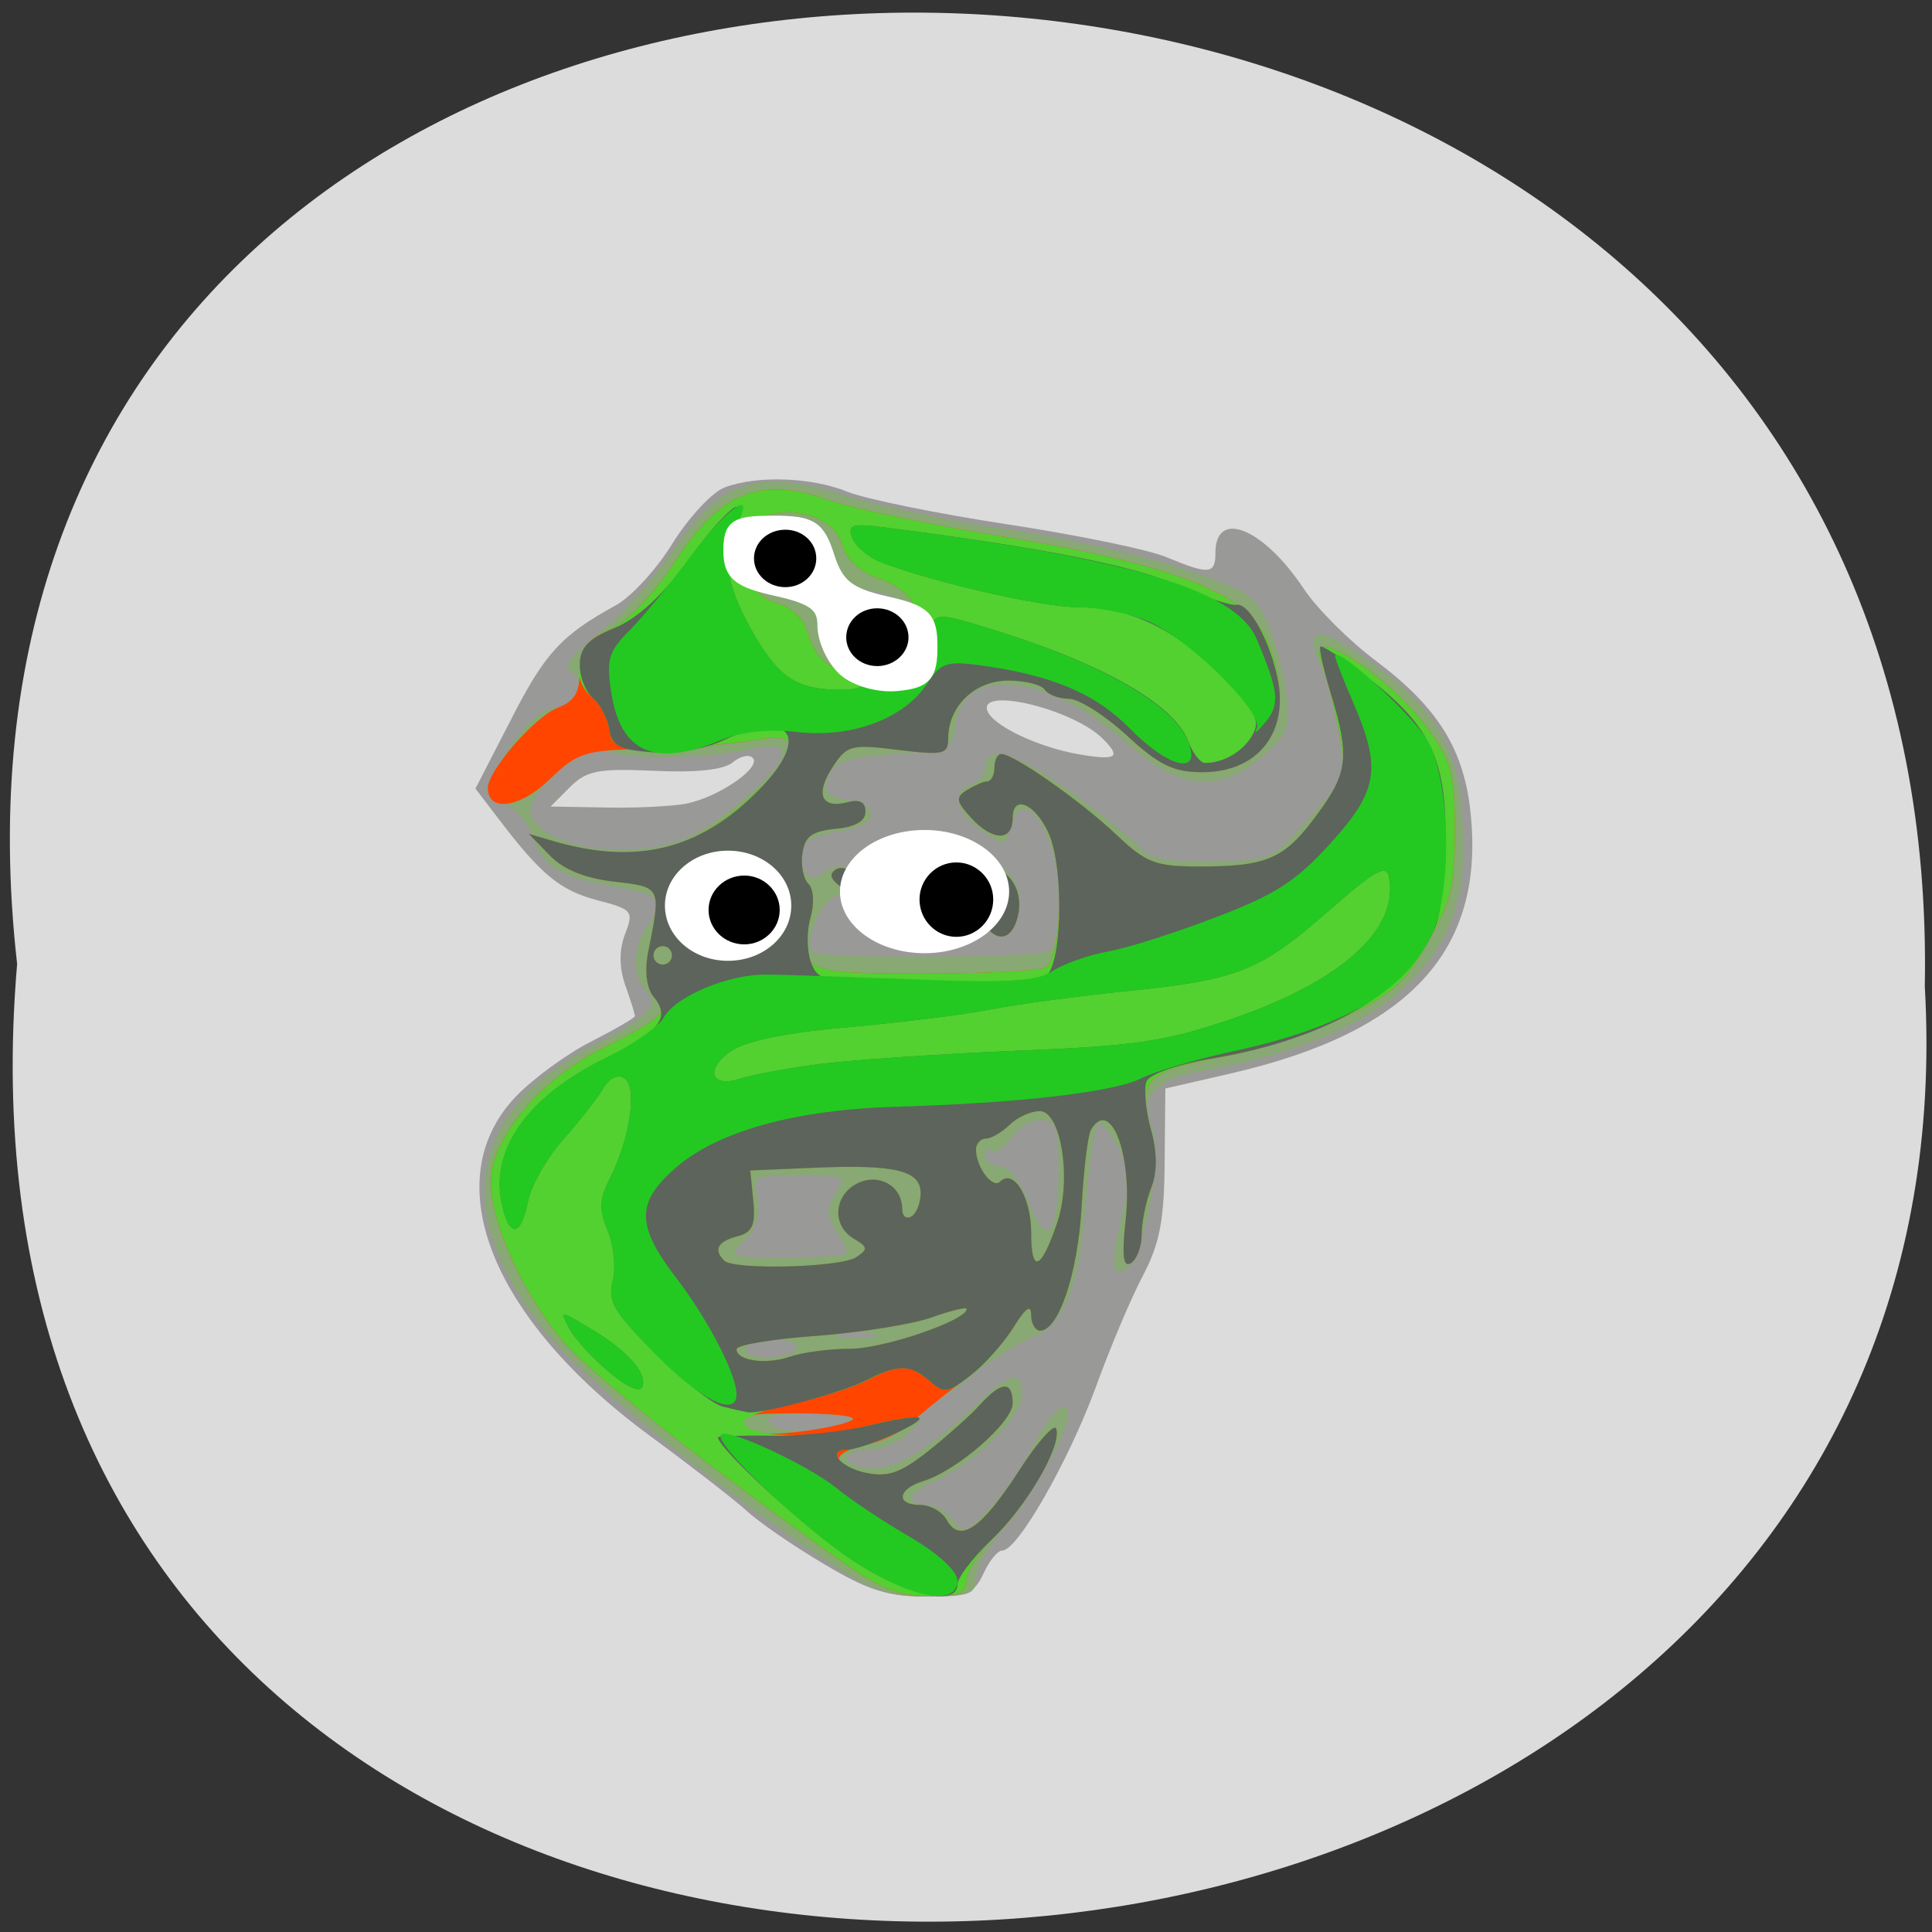 
<svg xmlns="http://www.w3.org/2000/svg" xmlns:xlink="http://www.w3.org/1999/xlink" width="22px" height="22px" viewBox="0 0 22 22" version="1.1">
<rect x="0" y="0" width="22" height="22" fill="#333333" stroke="none"/>
<g id="surface1">
<path style=" stroke:none;fill-rule:nonzero;fill:rgb(86.275%,86.275%,86.275%);fill-opacity:1;" d="M 0.195 10.977 C -1.457 -3.609 22.199 -3.41 21.918 11.234 C 22.699 24.855 -1.094 26.086 0.195 10.977 Z M 0.195 10.977 "/>
<path style=" stroke:none;fill-rule:nonzero;fill:rgb(60%,60%,59.216%);fill-opacity:1;" d="M 9.375 17.805 C 9.031 17.602 8.633 17.328 8.492 17.195 C 8.348 17.066 7.855 16.684 7.398 16.348 C 5.578 15.008 4.961 13.43 5.883 12.477 C 6.078 12.277 6.461 11.996 6.734 11.859 C 7.008 11.719 7.23 11.59 7.23 11.57 C 7.23 11.551 7.184 11.395 7.121 11.223 C 7.051 11.016 7.047 10.824 7.117 10.637 C 7.219 10.375 7.203 10.355 6.797 10.25 C 6.375 10.137 6.16 9.961 5.668 9.312 L 5.414 8.98 L 5.812 8.207 C 6.203 7.438 6.391 7.234 7.008 6.895 C 7.184 6.801 7.48 6.48 7.66 6.184 C 7.844 5.891 8.109 5.605 8.25 5.551 C 8.621 5.41 9.25 5.434 9.656 5.602 C 9.852 5.68 10.664 5.848 11.461 5.969 C 12.258 6.09 13.078 6.258 13.281 6.344 C 13.77 6.547 13.84 6.539 13.84 6.297 C 13.84 5.789 14.387 6.012 14.848 6.707 C 14.996 6.93 15.371 7.305 15.676 7.531 C 16.375 8.059 16.672 8.535 16.746 9.258 C 16.91 10.828 16.051 11.758 14 12.227 L 13.27 12.395 L 13.262 13.23 C 13.258 13.887 13.207 14.16 13.016 14.523 C 12.883 14.773 12.637 15.355 12.473 15.809 C 12.16 16.656 11.586 17.656 11.414 17.656 C 11.359 17.656 11.266 17.773 11.199 17.918 C 11.094 18.145 11.012 18.18 10.539 18.18 C 10.105 18.18 9.875 18.105 9.375 17.805 Z M 7.809 9.152 C 8.176 9.082 8.68 8.738 8.57 8.629 C 8.527 8.586 8.426 8.613 8.34 8.684 C 8.238 8.766 7.922 8.801 7.445 8.777 C 6.812 8.75 6.68 8.773 6.488 8.965 L 6.27 9.184 L 6.879 9.195 C 7.215 9.203 7.633 9.184 7.809 9.152 Z M 12.555 8.41 C 12.223 8.078 11.152 7.816 11.242 8.09 C 11.297 8.258 11.801 8.5 12.266 8.586 C 12.715 8.664 12.777 8.629 12.555 8.41 Z M 12.555 8.41 "/>
<path style=" stroke:none;fill-rule:nonzero;fill:rgb(53.333%,65.882%,45.49%);fill-opacity:1;" d="M 9.328 17.719 C 8.039 16.844 6.555 15.621 6.16 15.102 C 5.121 13.742 5.355 12.613 6.832 11.863 C 7.391 11.578 7.516 11.434 7.348 11.266 C 7.188 11.105 7.207 10.762 7.391 10.523 C 7.59 10.258 7.52 10.18 6.996 10.094 C 6.383 9.992 6.184 9.871 6.062 9.52 C 6.004 9.352 5.863 9.191 5.754 9.156 C 5.488 9.07 5.5 8.973 5.828 8.477 C 5.992 8.234 6.188 8.062 6.305 8.062 C 6.543 8.062 6.688 7.762 6.504 7.648 C 6.41 7.594 6.504 7.461 6.812 7.215 C 7.059 7.023 7.441 6.594 7.664 6.266 C 8.223 5.457 8.621 5.328 9.621 5.641 C 10.008 5.762 10.844 5.938 11.48 6.031 C 12.113 6.121 13.004 6.32 13.461 6.473 C 14.207 6.719 14.301 6.781 14.445 7.117 C 14.531 7.32 14.625 7.68 14.652 7.914 C 14.695 8.293 14.664 8.367 14.367 8.617 C 13.859 9.043 13.438 8.996 12.812 8.445 C 11.93 7.668 10.961 7.566 10.883 8.246 C 10.852 8.52 10.82 8.535 10.18 8.586 C 9.629 8.625 9.492 8.676 9.434 8.844 C 9.375 9.012 9.41 9.062 9.625 9.105 C 10.055 9.191 10.012 9.391 9.543 9.469 C 9.238 9.52 9.121 9.59 9.121 9.723 C 9.121 9.98 9.234 10.062 9.402 9.922 C 9.688 9.688 10.312 10.246 10.117 10.562 C 10 10.754 9.766 10.676 9.73 10.434 C 9.711 10.305 9.625 10.199 9.543 10.199 C 9.375 10.199 9.141 10.723 9.254 10.84 C 9.34 10.922 11.812 10.91 11.953 10.824 C 12.012 10.789 12.055 10.516 12.055 10.219 C 12.055 9.469 11.641 8.883 11.5 9.43 C 11.441 9.645 11.438 9.645 11.176 9.453 C 10.875 9.238 10.828 9.023 11.059 8.934 C 11.148 8.902 11.219 8.809 11.219 8.73 C 11.219 8.465 11.586 8.578 12.219 9.035 C 12.562 9.285 12.906 9.562 12.98 9.652 C 13.082 9.777 13.297 9.816 13.801 9.809 C 14.477 9.801 14.488 9.793 14.902 9.324 C 15.297 8.883 15.32 8.816 15.258 8.398 C 15.219 8.152 15.121 7.789 15.039 7.59 C 14.84 7.121 15.004 7.105 15.598 7.535 C 16.348 8.074 16.609 8.516 16.652 9.32 C 16.707 10.223 16.543 10.699 16.004 11.234 C 15.57 11.66 14.711 12.02 13.703 12.191 C 13.152 12.285 12.98 12.477 13.117 12.836 C 13.242 13.168 13.039 14.262 12.82 14.441 C 12.652 14.582 12.641 14.328 12.797 13.773 C 12.883 13.465 12.871 13.32 12.734 13.062 C 12.641 12.883 12.535 12.766 12.496 12.805 C 12.461 12.84 12.398 13.27 12.359 13.754 C 12.285 14.688 12.109 15.098 11.711 15.25 C 11.582 15.301 11.297 15.484 11.07 15.664 C 10.848 15.844 10.625 15.988 10.574 15.988 C 10.523 15.988 10.484 16.043 10.484 16.105 C 10.484 16.281 10.152 16.504 9.879 16.508 C 9.75 16.508 9.645 16.555 9.645 16.613 C 9.645 16.672 9.777 16.719 9.938 16.719 C 10.234 16.719 10.59 16.496 11.156 15.961 C 11.516 15.621 11.637 15.602 11.637 15.891 C 11.637 16.129 11.105 16.656 10.668 16.852 C 10.344 16.992 10.285 17.137 10.551 17.137 C 10.645 17.137 10.781 17.215 10.852 17.312 C 10.969 17.473 11.008 17.461 11.266 17.18 C 11.426 17.012 11.641 16.703 11.75 16.492 C 11.965 16.074 12.16 15.895 12.16 16.113 C 12.16 16.324 11.754 17.039 11.414 17.426 C 11.25 17.613 11.113 17.859 11.113 17.973 C 11.113 18.152 11.039 18.18 10.562 18.18 C 10.082 18.18 9.922 18.117 9.328 17.719 Z M 9.645 16.195 C 9.758 16.125 9.645 16.094 9.246 16.094 C 8.898 16.094 8.711 16.133 8.754 16.195 C 8.836 16.328 9.438 16.328 9.645 16.195 Z M 9.066 15.363 C 9.105 15.301 9 15.258 8.812 15.258 C 8.633 15.258 8.492 15.305 8.492 15.363 C 8.492 15.418 8.605 15.465 8.746 15.465 C 8.887 15.465 9.031 15.418 9.066 15.363 Z M 9.934 15.188 C 9.832 15.16 9.668 15.16 9.566 15.188 C 9.465 15.211 9.547 15.234 9.75 15.234 C 9.949 15.234 10.035 15.211 9.934 15.188 Z M 9.645 14.266 C 9.645 14.238 9.586 14.121 9.516 14.004 C 9.41 13.84 9.41 13.754 9.516 13.59 C 9.641 13.391 9.621 13.383 9.109 13.383 C 8.586 13.383 8.57 13.387 8.625 13.652 C 8.656 13.836 8.609 13.992 8.477 14.125 C 8.285 14.316 8.293 14.32 8.961 14.32 C 9.336 14.32 9.645 14.297 9.645 14.266 Z M 12.055 13.305 C 12.055 12.828 12.027 12.754 11.852 12.754 C 11.742 12.754 11.582 12.848 11.504 12.965 C 11.422 13.078 11.324 13.141 11.285 13.102 C 11.25 13.062 11.219 13.09 11.219 13.156 C 11.219 13.223 11.293 13.277 11.383 13.277 C 11.48 13.277 11.617 13.453 11.715 13.699 C 11.922 14.223 12.051 14.07 12.055 13.305 Z M 7.914 9.496 C 8.297 9.293 8.906 8.742 8.906 8.598 C 8.91 8.484 8.82 8.473 8.516 8.535 C 8 8.645 7.121 8.652 6.902 8.547 C 6.672 8.438 5.957 9.047 6.047 9.281 C 6.207 9.691 7.305 9.816 7.914 9.496 Z M 10.148 7.418 C 10.328 7.238 10.305 6.844 10.109 6.77 C 10.016 6.734 9.832 6.707 9.695 6.707 C 9.492 6.707 9.441 6.645 9.414 6.367 C 9.387 6.074 9.34 6.023 9.059 5.996 C 8.645 5.957 8.426 6.188 8.59 6.492 C 8.668 6.637 8.812 6.707 9.02 6.707 C 9.293 6.707 9.328 6.742 9.328 7.016 C 9.328 7.457 9.852 7.711 10.148 7.418 Z M 9.711 7.262 C 9.594 7.145 9.641 7.02 9.801 7.02 C 9.887 7.02 9.957 7.062 9.957 7.117 C 9.957 7.25 9.797 7.344 9.711 7.262 Z M 8.805 6.289 C 8.805 6.234 8.875 6.184 8.961 6.184 C 9.047 6.184 9.121 6.234 9.121 6.289 C 9.121 6.348 9.047 6.395 8.961 6.395 C 8.875 6.395 8.805 6.348 8.805 6.289 Z M 11.074 10.332 C 10.91 9.941 10.941 9.836 11.211 9.836 C 11.492 9.836 11.672 10.105 11.594 10.406 C 11.504 10.773 11.246 10.734 11.074 10.332 Z M 11.074 10.332 "/>
<path style=" stroke:none;fill-rule:nonzero;fill:rgb(100%,27.059%,0%);fill-opacity:1;" d="M 9.363 17.625 C 7.738 16.453 6.641 15.57 6.359 15.211 C 5.859 14.574 5.523 13.734 5.602 13.32 C 5.688 12.855 6.195 12.285 6.801 11.969 C 7.582 11.566 7.605 11.543 7.449 11.355 C 7.363 11.254 7.336 11.07 7.379 10.852 C 7.531 10.094 7.535 10.102 6.992 10.039 C 6.66 10 6.414 9.902 6.258 9.738 L 6.023 9.496 L 6.289 9.574 C 7.23 9.852 7.855 9.715 8.551 9.074 C 9.16 8.516 9.168 8.32 8.57 8.43 C 8.324 8.477 7.781 8.52 7.363 8.527 C 6.656 8.543 6.578 8.566 6.254 8.879 C 5.918 9.203 5.555 9.25 5.555 8.973 C 5.555 8.777 6.094 8.156 6.352 8.059 C 6.539 7.988 6.602 7.887 6.602 7.645 C 6.602 7.391 6.668 7.297 6.945 7.168 C 7.156 7.066 7.445 6.762 7.691 6.387 C 8.203 5.602 8.652 5.422 9.422 5.691 C 9.688 5.785 10.613 5.98 11.48 6.121 C 13.391 6.438 14.203 6.762 14.426 7.289 C 14.785 8.141 14.461 8.793 13.688 8.793 C 13.363 8.793 13.195 8.711 12.832 8.375 C 12.582 8.145 12.285 7.957 12.172 7.957 C 12.059 7.957 11.934 7.91 11.898 7.855 C 11.863 7.797 11.676 7.75 11.48 7.75 C 11.098 7.75 10.797 8.043 10.797 8.41 C 10.797 8.59 10.742 8.602 10.227 8.539 C 9.695 8.473 9.645 8.484 9.484 8.73 C 9.281 9.039 9.348 9.211 9.645 9.137 C 9.789 9.098 9.855 9.133 9.855 9.242 C 9.855 9.352 9.738 9.418 9.512 9.438 C 9.246 9.465 9.164 9.523 9.137 9.719 C 9.117 9.852 9.148 10.012 9.207 10.066 C 9.262 10.125 9.273 10.293 9.234 10.445 C 9.07 11.059 9.121 11.086 10.48 11.086 C 11.164 11.086 11.801 11.059 11.891 11.023 C 12.094 10.945 12.125 9.891 11.938 9.48 C 11.781 9.145 11.531 9.043 11.531 9.316 C 11.531 9.586 11.301 9.578 11.055 9.309 C 10.887 9.125 10.879 9.078 11.012 8.996 C 11.098 8.945 11.199 8.898 11.242 8.898 C 11.285 8.898 11.324 8.828 11.324 8.742 C 11.324 8.656 11.359 8.586 11.402 8.586 C 11.543 8.586 12.305 9.117 12.707 9.5 C 13.062 9.836 13.148 9.867 13.711 9.867 C 14.457 9.863 14.66 9.766 15.047 9.207 C 15.332 8.797 15.344 8.75 15.23 8.238 C 15.168 7.941 15.082 7.613 15.043 7.516 C 14.871 7.078 15.816 7.691 16.262 8.301 C 16.531 8.672 16.566 8.809 16.566 9.461 C 16.566 10.09 16.52 10.281 16.254 10.742 C 15.988 11.199 15.836 11.332 15.285 11.594 C 14.922 11.766 14.32 11.961 13.945 12.031 C 13.055 12.195 12.953 12.293 13.098 12.836 C 13.176 13.125 13.18 13.344 13.105 13.535 C 13.047 13.688 13 13.922 13 14.059 C 13 14.195 12.945 14.34 12.879 14.383 C 12.789 14.438 12.773 14.301 12.82 13.871 C 12.895 13.137 12.645 12.5 12.426 12.859 C 12.387 12.918 12.34 13.316 12.316 13.746 C 12.273 14.5 12.055 15.152 11.844 15.152 C 11.789 15.152 11.742 15.07 11.742 14.973 C 11.742 14.848 11.676 14.895 11.539 15.117 C 11.43 15.297 11.16 15.578 10.941 15.742 C 10.723 15.906 10.465 16.117 10.367 16.211 C 10.27 16.305 10.043 16.414 9.863 16.453 C 9.453 16.547 9.449 16.68 9.855 16.77 C 10.109 16.824 10.246 16.777 10.562 16.531 C 10.777 16.359 11.047 16.121 11.156 16 C 11.402 15.727 11.531 15.719 11.531 15.98 C 11.531 16.195 10.895 16.75 10.508 16.867 C 10.219 16.957 10.199 17.137 10.477 17.137 C 10.59 17.137 10.727 17.211 10.781 17.309 C 10.93 17.578 11.176 17.41 11.602 16.75 C 11.812 16.422 12.008 16.203 12.027 16.27 C 12.09 16.453 11.691 17.152 11.332 17.492 C 11.152 17.66 11.008 17.887 11.008 17.988 C 11.008 18.141 10.926 18.176 10.562 18.172 C 10.195 18.172 9.984 18.074 9.363 17.625 Z M 9.711 16.164 C 9.75 16.125 9.465 16.094 9.07 16.094 C 8.492 16.094 8.383 16.117 8.477 16.23 C 8.559 16.328 8.738 16.348 9.117 16.301 C 9.406 16.266 9.672 16.203 9.711 16.164 Z M 9.676 15.359 C 10.066 15.359 11.008 15.035 11.008 14.906 C 11.008 14.879 10.832 14.922 10.613 15 C 10.398 15.078 9.809 15.172 9.305 15.211 C 8.797 15.246 8.387 15.316 8.387 15.363 C 8.387 15.496 8.723 15.543 8.996 15.449 C 9.129 15.402 9.438 15.359 9.676 15.359 Z M 9.75 14.316 C 9.887 14.227 9.883 14.199 9.723 14.105 C 9.473 13.957 9.492 13.621 9.754 13.48 C 10 13.352 10.273 13.5 10.273 13.766 C 10.273 13.848 10.32 13.887 10.379 13.852 C 10.438 13.816 10.484 13.695 10.484 13.586 C 10.484 13.328 10.195 13.258 9.273 13.297 L 8.543 13.328 L 8.578 13.676 C 8.605 13.953 8.566 14.035 8.395 14.078 C 8.172 14.137 8.121 14.23 8.246 14.355 C 8.355 14.465 9.574 14.434 9.75 14.316 Z M 12.039 13.922 C 12.207 13.426 12.082 12.652 11.84 12.652 C 11.738 12.652 11.582 12.723 11.496 12.809 C 11.406 12.895 11.285 12.965 11.227 12.965 C 11.164 12.965 11.113 13.023 11.113 13.094 C 11.117 13.293 11.301 13.539 11.387 13.457 C 11.543 13.301 11.742 13.633 11.742 14.039 C 11.742 14.512 11.855 14.465 12.039 13.922 Z M 7.652 10.879 C 7.652 10.82 7.605 10.773 7.547 10.773 C 7.488 10.773 7.441 10.82 7.441 10.879 C 7.441 10.938 7.488 10.984 7.547 10.984 C 7.605 10.984 7.652 10.938 7.652 10.879 Z M 8.176 10.254 C 8.176 10.199 8.105 10.184 8.02 10.215 C 7.934 10.246 7.859 10.293 7.859 10.316 C 7.859 10.34 7.934 10.355 8.02 10.355 C 8.105 10.355 8.176 10.312 8.176 10.254 Z M 10.332 7.391 C 10.562 7.043 10.441 6.742 10.012 6.59 C 9.785 6.508 9.637 6.371 9.594 6.215 C 9.477 5.75 8.594 5.691 8.422 6.137 C 8.324 6.395 8.559 6.797 8.852 6.871 C 8.996 6.906 9.145 7.039 9.18 7.16 C 9.297 7.531 9.441 7.645 9.812 7.645 C 10.07 7.645 10.207 7.578 10.332 7.391 Z M 9.711 7.262 C 9.594 7.145 9.641 7.02 9.801 7.02 C 9.887 7.02 9.957 7.062 9.957 7.117 C 9.957 7.25 9.797 7.344 9.711 7.262 Z M 8.805 6.289 C 8.805 6.234 8.875 6.184 8.961 6.184 C 9.047 6.184 9.121 6.234 9.121 6.289 C 9.121 6.348 9.047 6.395 8.961 6.395 C 8.875 6.395 8.805 6.348 8.805 6.289 Z M 9.82 10.602 C 9.781 10.562 9.75 10.461 9.75 10.379 C 9.75 10.293 9.672 10.168 9.574 10.098 C 9.453 10.008 9.438 9.949 9.523 9.898 C 9.691 9.793 10.18 10.309 10.105 10.508 C 10.039 10.68 9.934 10.715 9.82 10.602 Z M 11.121 10.336 C 10.996 9.977 11.086 9.793 11.348 9.891 C 11.559 9.973 11.66 10.227 11.578 10.477 C 11.484 10.777 11.25 10.707 11.121 10.336 Z M 11.121 10.336 "/>
<path style=" stroke:none;fill-rule:nonzero;fill:rgb(32.157%,81.961%,18.824%);fill-opacity:1;" d="M 9.363 17.625 C 7.738 16.453 6.641 15.57 6.359 15.211 C 5.859 14.574 5.523 13.734 5.602 13.32 C 5.688 12.855 6.195 12.285 6.801 11.969 C 7.582 11.566 7.605 11.543 7.449 11.355 C 7.363 11.254 7.336 11.07 7.379 10.852 C 7.531 10.094 7.535 10.102 6.992 10.039 C 6.66 10 6.414 9.902 6.258 9.738 L 6.023 9.496 L 6.289 9.574 C 7.23 9.852 7.855 9.715 8.551 9.074 C 9.16 8.516 9.168 8.32 8.57 8.43 C 8.324 8.473 7.863 8.512 7.547 8.52 C 7.027 8.531 6.965 8.508 6.938 8.305 C 6.918 8.18 6.836 8.023 6.754 7.953 C 6.477 7.727 6.57 7.344 6.945 7.168 C 7.156 7.066 7.445 6.762 7.691 6.387 C 8.203 5.602 8.652 5.422 9.422 5.691 C 9.688 5.785 10.613 5.98 11.48 6.121 C 13.391 6.438 14.203 6.762 14.426 7.289 C 14.785 8.141 14.461 8.793 13.688 8.793 C 13.363 8.793 13.195 8.711 12.832 8.375 C 12.582 8.145 12.285 7.957 12.172 7.957 C 12.059 7.957 11.934 7.91 11.898 7.855 C 11.863 7.797 11.676 7.75 11.48 7.75 C 11.098 7.75 10.797 8.043 10.797 8.41 C 10.797 8.59 10.742 8.602 10.227 8.539 C 9.695 8.473 9.645 8.484 9.484 8.73 C 9.281 9.039 9.348 9.211 9.645 9.137 C 9.789 9.098 9.855 9.133 9.855 9.242 C 9.855 9.352 9.738 9.418 9.512 9.438 C 9.246 9.465 9.164 9.523 9.137 9.719 C 9.117 9.852 9.148 10.012 9.207 10.066 C 9.262 10.125 9.273 10.293 9.234 10.445 C 9.07 11.059 9.121 11.086 10.48 11.086 C 11.164 11.086 11.801 11.059 11.891 11.023 C 12.094 10.945 12.125 9.891 11.938 9.48 C 11.781 9.145 11.531 9.043 11.531 9.316 C 11.531 9.586 11.301 9.578 11.055 9.309 C 10.887 9.125 10.879 9.078 11.012 8.996 C 11.098 8.945 11.199 8.898 11.242 8.898 C 11.285 8.898 11.324 8.828 11.324 8.742 C 11.324 8.656 11.359 8.586 11.402 8.586 C 11.543 8.586 12.305 9.117 12.707 9.5 C 13.062 9.836 13.148 9.867 13.711 9.867 C 14.457 9.863 14.66 9.766 15.047 9.207 C 15.332 8.797 15.344 8.75 15.23 8.238 C 15.168 7.941 15.082 7.613 15.043 7.516 C 14.871 7.078 15.816 7.691 16.262 8.301 C 16.531 8.672 16.566 8.809 16.566 9.461 C 16.566 10.09 16.52 10.281 16.254 10.742 C 15.988 11.199 15.836 11.332 15.285 11.594 C 14.922 11.766 14.32 11.961 13.945 12.031 C 13.055 12.195 12.953 12.293 13.098 12.836 C 13.176 13.125 13.18 13.344 13.105 13.535 C 13.047 13.688 13 13.922 13 14.059 C 13 14.195 12.945 14.34 12.879 14.383 C 12.789 14.438 12.773 14.301 12.82 13.871 C 12.895 13.137 12.645 12.5 12.426 12.859 C 12.387 12.918 12.34 13.316 12.316 13.746 C 12.273 14.5 12.055 15.152 11.844 15.152 C 11.789 15.152 11.742 15.07 11.742 14.973 C 11.742 14.848 11.68 14.891 11.543 15.109 C 11.434 15.289 11.215 15.535 11.055 15.66 C 10.793 15.863 10.746 15.871 10.59 15.73 C 10.371 15.531 10.227 15.531 9.871 15.719 C 9.719 15.797 9.32 15.922 8.984 15.996 C 8.59 16.082 8.414 16.164 8.48 16.23 C 8.633 16.379 9.305 16.379 9.902 16.23 C 10.188 16.16 10.441 16.121 10.469 16.148 C 10.52 16.199 9.816 16.508 9.648 16.508 C 9.406 16.508 9.562 16.707 9.855 16.77 C 10.109 16.824 10.246 16.777 10.562 16.531 C 10.777 16.359 11.047 16.121 11.156 16 C 11.402 15.727 11.531 15.719 11.531 15.98 C 11.531 16.195 10.895 16.75 10.508 16.867 C 10.219 16.957 10.199 17.137 10.477 17.137 C 10.59 17.137 10.727 17.211 10.781 17.309 C 10.93 17.578 11.176 17.41 11.602 16.75 C 11.812 16.422 12.008 16.203 12.027 16.27 C 12.09 16.453 11.691 17.152 11.332 17.492 C 11.152 17.66 11.008 17.887 11.008 17.988 C 11.008 18.141 10.926 18.176 10.562 18.172 C 10.195 18.172 9.984 18.074 9.363 17.625 Z M 9.676 15.359 C 10.066 15.359 11.008 15.035 11.008 14.906 C 11.008 14.879 10.832 14.922 10.613 15 C 10.398 15.078 9.809 15.172 9.305 15.211 C 8.797 15.246 8.387 15.316 8.387 15.363 C 8.387 15.496 8.723 15.543 8.996 15.449 C 9.129 15.402 9.438 15.359 9.676 15.359 Z M 9.75 14.316 C 9.887 14.227 9.883 14.199 9.723 14.105 C 9.473 13.957 9.492 13.621 9.754 13.48 C 10 13.352 10.273 13.5 10.273 13.766 C 10.273 13.848 10.32 13.887 10.379 13.852 C 10.438 13.816 10.484 13.695 10.484 13.586 C 10.484 13.328 10.195 13.258 9.273 13.297 L 8.543 13.328 L 8.578 13.676 C 8.605 13.953 8.566 14.035 8.395 14.078 C 8.172 14.137 8.121 14.23 8.246 14.355 C 8.355 14.465 9.574 14.434 9.75 14.316 Z M 12.039 13.922 C 12.207 13.426 12.082 12.652 11.84 12.652 C 11.738 12.652 11.582 12.723 11.496 12.809 C 11.406 12.895 11.285 12.965 11.227 12.965 C 11.164 12.965 11.113 13.023 11.113 13.094 C 11.117 13.293 11.301 13.539 11.387 13.457 C 11.543 13.301 11.742 13.633 11.742 14.039 C 11.742 14.512 11.855 14.465 12.039 13.922 Z M 7.652 10.879 C 7.652 10.82 7.605 10.773 7.547 10.773 C 7.488 10.773 7.441 10.82 7.441 10.879 C 7.441 10.938 7.488 10.984 7.547 10.984 C 7.605 10.984 7.652 10.938 7.652 10.879 Z M 8.176 10.254 C 8.176 10.199 8.105 10.184 8.02 10.215 C 7.934 10.246 7.859 10.293 7.859 10.316 C 7.859 10.34 7.934 10.355 8.02 10.355 C 8.105 10.355 8.176 10.312 8.176 10.254 Z M 10.332 7.391 C 10.562 7.043 10.441 6.742 10.012 6.59 C 9.785 6.508 9.637 6.371 9.594 6.215 C 9.477 5.75 8.594 5.691 8.422 6.137 C 8.324 6.395 8.559 6.797 8.852 6.871 C 8.996 6.906 9.145 7.039 9.18 7.16 C 9.297 7.531 9.441 7.645 9.812 7.645 C 10.07 7.645 10.207 7.578 10.332 7.391 Z M 9.711 7.262 C 9.594 7.145 9.641 7.02 9.801 7.02 C 9.887 7.02 9.957 7.062 9.957 7.117 C 9.957 7.25 9.797 7.344 9.711 7.262 Z M 8.805 6.289 C 8.805 6.234 8.875 6.184 8.961 6.184 C 9.047 6.184 9.121 6.234 9.121 6.289 C 9.121 6.348 9.047 6.395 8.961 6.395 C 8.875 6.395 8.805 6.348 8.805 6.289 Z M 9.82 10.602 C 9.781 10.562 9.75 10.461 9.75 10.379 C 9.75 10.293 9.672 10.168 9.574 10.098 C 9.453 10.008 9.438 9.949 9.523 9.898 C 9.691 9.793 10.18 10.309 10.105 10.508 C 10.039 10.68 9.934 10.715 9.82 10.602 Z M 11.121 10.336 C 10.996 9.977 11.086 9.793 11.348 9.891 C 11.559 9.973 11.66 10.227 11.578 10.477 C 11.484 10.777 11.25 10.707 11.121 10.336 Z M 11.121 10.336 "/>
<path style=" stroke:none;fill-rule:nonzero;fill:rgb(36.078%,39.216%,35.686%);fill-opacity:1;" d="M 9.73 17.781 C 9.242 17.469 8.176 16.496 8.176 16.367 C 8.176 16.352 8.445 16.344 8.777 16.348 C 9.109 16.355 9.617 16.301 9.902 16.23 C 10.188 16.16 10.441 16.121 10.469 16.148 C 10.52 16.199 9.816 16.508 9.648 16.508 C 9.406 16.508 9.562 16.707 9.855 16.77 C 10.109 16.824 10.246 16.777 10.562 16.531 C 10.777 16.359 11.047 16.121 11.156 16 C 11.402 15.727 11.531 15.719 11.531 15.98 C 11.531 16.195 10.895 16.75 10.508 16.867 C 10.219 16.957 10.199 17.137 10.477 17.137 C 10.59 17.137 10.727 17.211 10.781 17.309 C 10.93 17.578 11.176 17.41 11.602 16.75 C 11.812 16.422 12.008 16.203 12.027 16.27 C 12.094 16.465 11.688 17.16 11.277 17.547 C 11.07 17.746 10.902 17.969 10.902 18.043 C 10.902 18.297 10.332 18.172 9.73 17.781 Z M 8.227 16.016 C 8.113 15.988 7.77 15.719 7.465 15.414 C 6.992 14.941 6.918 14.82 6.977 14.586 C 7.016 14.438 6.988 14.18 6.922 14.016 C 6.82 13.773 6.824 13.656 6.945 13.418 C 7.176 12.969 7.262 12.367 7.109 12.277 C 7.035 12.23 6.938 12.273 6.871 12.391 C 6.809 12.496 6.605 12.758 6.418 12.969 C 6.23 13.18 6.047 13.5 6.012 13.68 C 5.93 14.086 5.801 14.102 5.715 13.711 C 5.578 13.09 6.012 12.48 6.902 12.047 C 7.516 11.746 7.641 11.586 7.441 11.348 C 7.363 11.25 7.34 11.062 7.379 10.852 C 7.531 10.094 7.535 10.102 6.992 10.039 C 6.66 10 6.414 9.902 6.258 9.738 L 6.023 9.496 L 6.289 9.574 C 7.242 9.855 7.965 9.68 8.633 9.004 C 9.242 8.391 9.012 8.062 8.23 8.434 C 8.031 8.527 7.691 8.582 7.426 8.566 C 7.051 8.539 6.965 8.492 6.938 8.305 C 6.918 8.18 6.836 8.023 6.754 7.953 C 6.672 7.883 6.602 7.715 6.602 7.574 C 6.602 7.375 6.695 7.277 7.004 7.148 C 7.27 7.035 7.551 6.773 7.844 6.371 C 8.082 6.039 8.328 5.77 8.391 5.77 C 8.465 5.77 8.465 5.832 8.391 5.969 C 8.215 6.297 8.262 6.648 8.551 7.164 C 8.867 7.723 9.062 7.855 9.594 7.855 C 9.977 7.855 10.484 7.488 10.605 7.125 C 10.648 6.996 10.723 6.992 11.121 7.113 C 12.484 7.516 13.363 8 13.531 8.441 C 13.582 8.578 13.668 8.688 13.723 8.688 C 13.938 8.688 14.164 8.551 14.266 8.363 C 14.355 8.199 14.293 8.086 13.906 7.695 C 13.371 7.152 12.867 6.914 12.27 6.914 C 11.871 6.914 10.652 6.637 10.043 6.406 C 9.898 6.352 9.746 6.227 9.707 6.129 C 9.648 5.973 9.695 5.957 10.086 6.008 C 11.855 6.234 12.918 6.445 13.402 6.66 C 13.707 6.797 14.012 6.898 14.078 6.887 C 14.258 6.852 14.574 7.539 14.574 7.965 C 14.574 8.469 14.227 8.793 13.688 8.793 C 13.363 8.793 13.195 8.711 12.832 8.375 C 12.582 8.145 12.285 7.957 12.172 7.957 C 12.059 7.957 11.934 7.91 11.898 7.855 C 11.863 7.797 11.676 7.75 11.48 7.75 C 11.098 7.75 10.797 8.043 10.797 8.41 C 10.797 8.59 10.742 8.602 10.227 8.539 C 9.695 8.473 9.645 8.484 9.484 8.73 C 9.281 9.039 9.348 9.211 9.645 9.137 C 9.789 9.098 9.855 9.133 9.855 9.242 C 9.855 9.352 9.738 9.418 9.512 9.438 C 9.246 9.465 9.164 9.523 9.137 9.719 C 9.117 9.852 9.148 10.012 9.207 10.066 C 9.266 10.125 9.273 10.289 9.23 10.445 C 9.184 10.598 9.188 10.828 9.234 10.957 C 9.32 11.18 9.375 11.191 10.523 11.191 C 11.184 11.191 11.801 11.164 11.891 11.129 C 12.094 11.051 12.125 9.891 11.938 9.48 C 11.781 9.145 11.531 9.043 11.531 9.316 C 11.531 9.586 11.301 9.578 11.055 9.309 C 10.887 9.125 10.879 9.078 11.012 8.996 C 11.098 8.945 11.199 8.898 11.242 8.898 C 11.285 8.898 11.324 8.828 11.324 8.742 C 11.324 8.656 11.359 8.586 11.402 8.586 C 11.543 8.586 12.301 9.117 12.707 9.5 C 13.047 9.824 13.156 9.867 13.648 9.867 C 14.426 9.867 14.621 9.785 14.988 9.289 C 15.352 8.801 15.371 8.617 15.156 7.902 C 15.07 7.621 15.016 7.379 15.035 7.363 C 15.051 7.344 15.281 7.492 15.543 7.691 C 16.27 8.242 16.461 8.625 16.461 9.504 C 16.461 9.906 16.41 10.371 16.352 10.531 C 16.07 11.266 15.145 11.824 13.836 12.047 C 13.402 12.121 13.09 12.23 13.055 12.316 C 13.023 12.398 13.047 12.645 13.105 12.859 C 13.18 13.129 13.18 13.348 13.105 13.535 C 13.047 13.688 13 13.922 13 14.059 C 13 14.195 12.945 14.34 12.879 14.383 C 12.789 14.438 12.773 14.301 12.82 13.871 C 12.895 13.137 12.645 12.5 12.426 12.859 C 12.387 12.918 12.34 13.316 12.316 13.746 C 12.273 14.5 12.055 15.152 11.844 15.152 C 11.789 15.152 11.742 15.07 11.742 14.973 C 11.742 14.848 11.68 14.891 11.543 15.109 C 11.434 15.289 11.215 15.535 11.055 15.66 C 10.793 15.863 10.746 15.871 10.59 15.73 C 10.371 15.535 10.227 15.531 9.871 15.715 C 9.602 15.855 8.672 16.105 8.516 16.082 C 8.473 16.074 8.344 16.047 8.227 16.016 Z M 9.676 15.359 C 10.066 15.359 11.008 15.035 11.008 14.906 C 11.008 14.879 10.832 14.922 10.613 15 C 10.398 15.078 9.809 15.172 9.305 15.211 C 8.797 15.246 8.387 15.316 8.387 15.363 C 8.387 15.496 8.723 15.543 8.996 15.449 C 9.129 15.402 9.438 15.359 9.676 15.359 Z M 9.75 14.316 C 9.887 14.227 9.883 14.199 9.723 14.105 C 9.473 13.957 9.492 13.621 9.754 13.48 C 10 13.352 10.273 13.5 10.273 13.766 C 10.273 13.848 10.32 13.887 10.379 13.852 C 10.438 13.816 10.484 13.695 10.484 13.586 C 10.484 13.328 10.195 13.258 9.273 13.297 L 8.543 13.328 L 8.578 13.676 C 8.605 13.953 8.566 14.035 8.395 14.078 C 8.172 14.137 8.121 14.23 8.246 14.355 C 8.355 14.465 9.574 14.434 9.75 14.316 Z M 12.039 13.922 C 12.207 13.426 12.082 12.652 11.84 12.652 C 11.738 12.652 11.582 12.723 11.496 12.809 C 11.406 12.895 11.285 12.965 11.227 12.965 C 11.164 12.965 11.113 13.023 11.113 13.094 C 11.117 13.293 11.301 13.539 11.387 13.457 C 11.543 13.301 11.742 13.633 11.742 14.039 C 11.742 14.512 11.855 14.465 12.039 13.922 Z M 9.328 12.117 C 9.703 12.07 10.719 12 11.586 11.965 C 12.938 11.91 13.277 11.859 14.023 11.605 C 15.281 11.172 15.934 10.582 15.816 9.984 C 15.789 9.836 15.652 9.914 15.152 10.352 C 14.348 11.059 14.105 11.156 12.836 11.285 C 12.262 11.344 11.559 11.438 11.27 11.496 C 10.98 11.555 10.266 11.641 9.676 11.695 C 8.98 11.754 8.512 11.848 8.336 11.961 C 8.023 12.164 8.086 12.395 8.422 12.285 C 8.547 12.242 8.953 12.168 9.328 12.117 Z M 7.652 10.879 C 7.652 10.82 7.605 10.773 7.547 10.773 C 7.488 10.773 7.441 10.82 7.441 10.879 C 7.441 10.938 7.488 10.984 7.547 10.984 C 7.605 10.984 7.652 10.938 7.652 10.879 Z M 8.176 10.254 C 8.176 10.199 8.105 10.184 8.02 10.215 C 7.934 10.246 7.859 10.293 7.859 10.316 C 7.859 10.34 7.934 10.355 8.02 10.355 C 8.105 10.355 8.176 10.312 8.176 10.254 Z M 6.938 15.625 C 6.75 15.469 6.547 15.246 6.484 15.129 C 6.375 14.922 6.375 14.922 6.703 15.117 C 7.125 15.363 7.371 15.629 7.316 15.785 C 7.293 15.863 7.148 15.801 6.938 15.625 Z M 9.82 10.602 C 9.781 10.562 9.75 10.461 9.75 10.379 C 9.75 10.293 9.672 10.168 9.574 10.098 C 9.453 10.008 9.438 9.949 9.523 9.898 C 9.691 9.793 10.18 10.309 10.105 10.508 C 10.039 10.68 9.934 10.715 9.82 10.602 Z M 11.121 10.336 C 10.996 9.977 11.086 9.793 11.348 9.891 C 11.559 9.973 11.66 10.227 11.578 10.477 C 11.484 10.777 11.25 10.707 11.121 10.336 Z M 9.711 7.262 C 9.594 7.145 9.641 7.02 9.801 7.02 C 9.887 7.02 9.957 7.062 9.957 7.117 C 9.957 7.25 9.797 7.344 9.711 7.262 Z M 8.805 6.289 C 8.805 6.234 8.875 6.184 8.961 6.184 C 9.047 6.184 9.121 6.234 9.121 6.289 C 9.121 6.348 9.047 6.395 8.961 6.395 C 8.875 6.395 8.805 6.348 8.805 6.289 Z M 8.805 6.289 "/>
<path style=" stroke:none;fill-rule:nonzero;fill:rgb(13.725%,78.824%,12.941%);fill-opacity:1;" d="M 9.73 17.781 C 9.129 17.391 8.117 16.43 8.211 16.336 C 8.289 16.258 9.203 16.684 9.531 16.949 C 9.691 17.082 10.062 17.328 10.359 17.5 C 10.68 17.688 10.898 17.887 10.902 17.996 C 10.902 18.301 10.383 18.203 9.73 17.781 Z M 7.465 15.422 C 6.996 14.945 6.918 14.816 6.977 14.586 C 7.016 14.438 6.988 14.18 6.922 14.016 C 6.82 13.773 6.824 13.656 6.945 13.418 C 7.176 12.969 7.262 12.367 7.109 12.277 C 7.035 12.23 6.938 12.273 6.871 12.391 C 6.809 12.496 6.605 12.758 6.418 12.969 C 6.23 13.18 6.047 13.5 6.012 13.68 C 5.93 14.086 5.801 14.102 5.715 13.711 C 5.578 13.09 6.012 12.48 6.898 12.047 C 7.203 11.898 7.5 11.691 7.559 11.586 C 7.688 11.348 8.297 11.09 8.73 11.098 C 8.918 11.098 9.672 11.125 10.41 11.152 C 11.469 11.195 11.801 11.176 11.984 11.059 C 12.109 10.977 12.395 10.875 12.613 10.836 C 12.836 10.797 13.387 10.621 13.844 10.445 C 14.516 10.191 14.766 10.031 15.148 9.605 C 15.691 9.008 15.734 8.754 15.414 8.012 C 15.297 7.742 15.203 7.5 15.203 7.473 C 15.203 7.336 16.055 8.109 16.246 8.418 C 16.504 8.836 16.547 10.059 16.32 10.602 C 16.039 11.27 15.309 11.703 14 11.98 C 13.594 12.07 13.145 12.203 13 12.277 C 12.703 12.434 11.602 12.562 10.223 12.602 C 9.066 12.633 8.176 12.879 7.695 13.297 C 7.238 13.695 7.242 13.957 7.711 14.566 C 8.066 15.031 8.387 15.652 8.387 15.879 C 8.387 16.145 7.973 15.938 7.465 15.422 Z M 9.328 12.117 C 9.703 12.07 10.719 12 11.586 11.965 C 12.938 11.91 13.277 11.859 14.023 11.605 C 15.281 11.172 15.934 10.582 15.816 9.984 C 15.789 9.836 15.652 9.914 15.152 10.352 C 14.348 11.059 14.105 11.156 12.836 11.285 C 12.262 11.344 11.559 11.438 11.27 11.496 C 10.98 11.555 10.266 11.641 9.676 11.695 C 8.98 11.754 8.512 11.848 8.336 11.961 C 8.023 12.164 8.086 12.395 8.422 12.285 C 8.547 12.242 8.953 12.168 9.328 12.117 Z M 6.938 15.625 C 6.75 15.469 6.547 15.246 6.484 15.129 C 6.375 14.922 6.375 14.922 6.703 15.117 C 7.125 15.363 7.371 15.629 7.316 15.785 C 7.293 15.863 7.148 15.801 6.938 15.625 Z M 12.867 8.297 C 12.477 7.898 11.977 7.688 11.176 7.578 C 10.781 7.523 10.711 7.547 10.555 7.789 C 10.293 8.184 9.699 8.406 9.082 8.336 C 8.75 8.297 8.441 8.332 8.203 8.43 C 7.457 8.742 7.066 8.57 6.961 7.887 C 6.902 7.508 6.93 7.418 7.168 7.18 C 7.32 7.027 7.633 6.648 7.863 6.336 C 8.277 5.785 8.617 5.543 8.391 5.969 C 8.215 6.297 8.262 6.648 8.551 7.164 C 8.867 7.723 9.062 7.855 9.594 7.855 C 9.977 7.855 10.484 7.488 10.605 7.125 C 10.648 6.996 10.723 6.992 11.121 7.113 C 12.48 7.516 13.371 8.012 13.535 8.457 C 13.676 8.832 13.309 8.746 12.867 8.297 Z M 14.309 8.297 C 14.398 8.121 13.531 7.266 13.066 7.07 C 12.859 6.984 12.5 6.914 12.27 6.914 C 11.871 6.914 10.652 6.637 10.043 6.406 C 9.898 6.352 9.746 6.227 9.707 6.129 C 9.648 5.973 9.695 5.957 10.086 6.008 C 12.906 6.371 14.078 6.723 14.312 7.281 C 14.562 7.875 14.578 8.02 14.41 8.223 C 14.316 8.336 14.273 8.371 14.309 8.297 Z M 14.309 8.297 "/>
<path style="fill-rule:evenodd;fill:rgb(100%,100%,100%);fill-opacity:1;stroke-width:1.802;stroke-linecap:butt;stroke-linejoin:miter;stroke:rgb(100%,100%,100%);stroke-opacity:1;stroke-miterlimit:4;" d="M 111.818 88.636 C 110.318 87.273 109.136 84.682 109.136 82.818 C 109.136 80.182 107.818 79.136 102.909 78.045 C 97.773 76.909 96.682 76 96.682 72.909 C 96.682 69.636 97.409 69.182 102.409 69.182 C 107.409 69.182 108.364 69.773 109.636 73.818 C 110.818 77.5 112.364 78.727 117.182 79.818 C 122.455 81 123.227 81.727 123.227 85.636 C 123.227 89.409 122.5 90.227 118.864 90.591 C 116.455 90.864 113.318 90 111.818 88.636 Z M 120.455 85.909 C 120.818 84.227 119.864 83.409 117.545 83.409 C 115.636 83.409 114.091 84.318 114.091 85.409 C 114.091 90 119.5 90.409 120.455 85.909 Z M 105.818 72.182 C 105.818 70.909 104.318 69.909 102.5 69.909 C 100.636 69.909 99.182 70.909 99.182 72.182 C 99.182 73.409 100.636 74.409 102.5 74.409 C 104.318 74.409 105.818 73.409 105.818 72.182 Z M 105.818 72.182 " transform="matrix(0.086,0,0,0.086,0,0)"/>
<path style="fill-rule:evenodd;fill:rgb(0%,0%,0%);fill-opacity:1;stroke-width:1;stroke-linecap:butt;stroke-linejoin:miter;stroke:rgb(100%,100%,100%);stroke-opacity:1;stroke-miterlimit:4;" d="M 122.608 88.434 C 122.608 92.303 119.182 95.476 114.977 95.476 C 110.772 95.476 107.423 92.303 107.423 88.434 C 107.423 84.488 110.772 81.316 114.977 81.316 C 119.182 81.316 122.608 84.488 122.608 88.434 Z M 122.608 88.434 " transform="matrix(0.05,0,0,0.05,4.24,2.836)"/>
<path style="fill-rule:evenodd;fill:rgb(0%,0%,0%);fill-opacity:1;stroke-width:1;stroke-linecap:butt;stroke-linejoin:miter;stroke:rgb(100%,100%,100%);stroke-opacity:1;stroke-miterlimit:4;" d="M 122.541 88.421 C 122.541 92.29 119.192 95.462 114.987 95.462 C 110.782 95.462 107.355 92.29 107.355 88.421 C 107.355 84.475 110.782 81.38 114.987 81.38 C 119.192 81.38 122.541 84.475 122.541 88.421 Z M 122.541 88.421 " transform="matrix(0.05,0,0,0.05,3.193,1.938)"/>
<path style="fill-rule:evenodd;fill:rgb(100%,100%,100%);fill-opacity:1;stroke-width:1;stroke-linecap:butt;stroke-linejoin:miter;stroke:rgb(100%,100%,100%);stroke-opacity:1;stroke-miterlimit:4;" d="M 122.585 88.405 C 122.585 92.286 119.166 95.45 114.991 95.45 C 110.783 95.45 107.397 92.286 107.397 88.405 C 107.397 84.524 110.783 81.36 114.991 81.36 C 119.166 81.36 122.585 84.524 122.585 88.405 Z M 122.585 88.405 " transform="matrix(0.119,0,0,0.093,-3.156,1.931)"/>
<path style="fill-rule:evenodd;fill:rgb(100%,100%,100%);fill-opacity:1;stroke-width:1;stroke-linecap:butt;stroke-linejoin:miter;stroke:rgb(100%,100%,100%);stroke-opacity:1;stroke-miterlimit:4;" d="M 122.571 88.384 C 122.571 92.322 119.186 95.463 114.966 95.463 C 110.79 95.463 107.405 92.322 107.405 88.384 C 107.405 84.492 110.79 81.351 114.966 81.351 C 119.186 81.351 122.571 84.492 122.571 88.384 Z M 122.571 88.384 " transform="matrix(0.089,0,0,0.083,-1.943,2.976)"/>
<path style="fill-rule:evenodd;fill:rgb(0%,0%,0%);fill-opacity:1;stroke-width:1;stroke-linecap:butt;stroke-linejoin:miter;stroke:rgb(0%,0%,0%);stroke-opacity:1;stroke-miterlimit:4;" d="M 122.559 88.38 C 122.559 92.317 119.151 95.481 114.987 95.481 C 110.823 95.481 107.416 92.317 107.416 88.38 C 107.416 84.513 110.823 81.349 114.987 81.349 C 119.151 81.349 122.559 84.513 122.559 88.38 Z M 122.559 88.38 " transform="matrix(0.052,0,0,0.056,4.911,5.293)"/>
<path style="fill-rule:evenodd;fill:rgb(0%,0%,0%);fill-opacity:1;stroke-width:1;stroke-linecap:butt;stroke-linejoin:miter;stroke:rgb(0%,0%,0%);stroke-opacity:1;stroke-miterlimit:4;" d="M 122.572 88.401 C 122.572 92.293 119.142 95.436 115.01 95.436 C 110.8 95.436 107.37 92.293 107.37 88.401 C 107.37 84.51 110.8 81.366 115.01 81.366 C 119.142 81.366 122.572 84.51 122.572 88.401 Z M 122.572 88.401 " transform="matrix(0.05,0,0,0.052,2.725,5.765)"/>
</g>
</svg>
